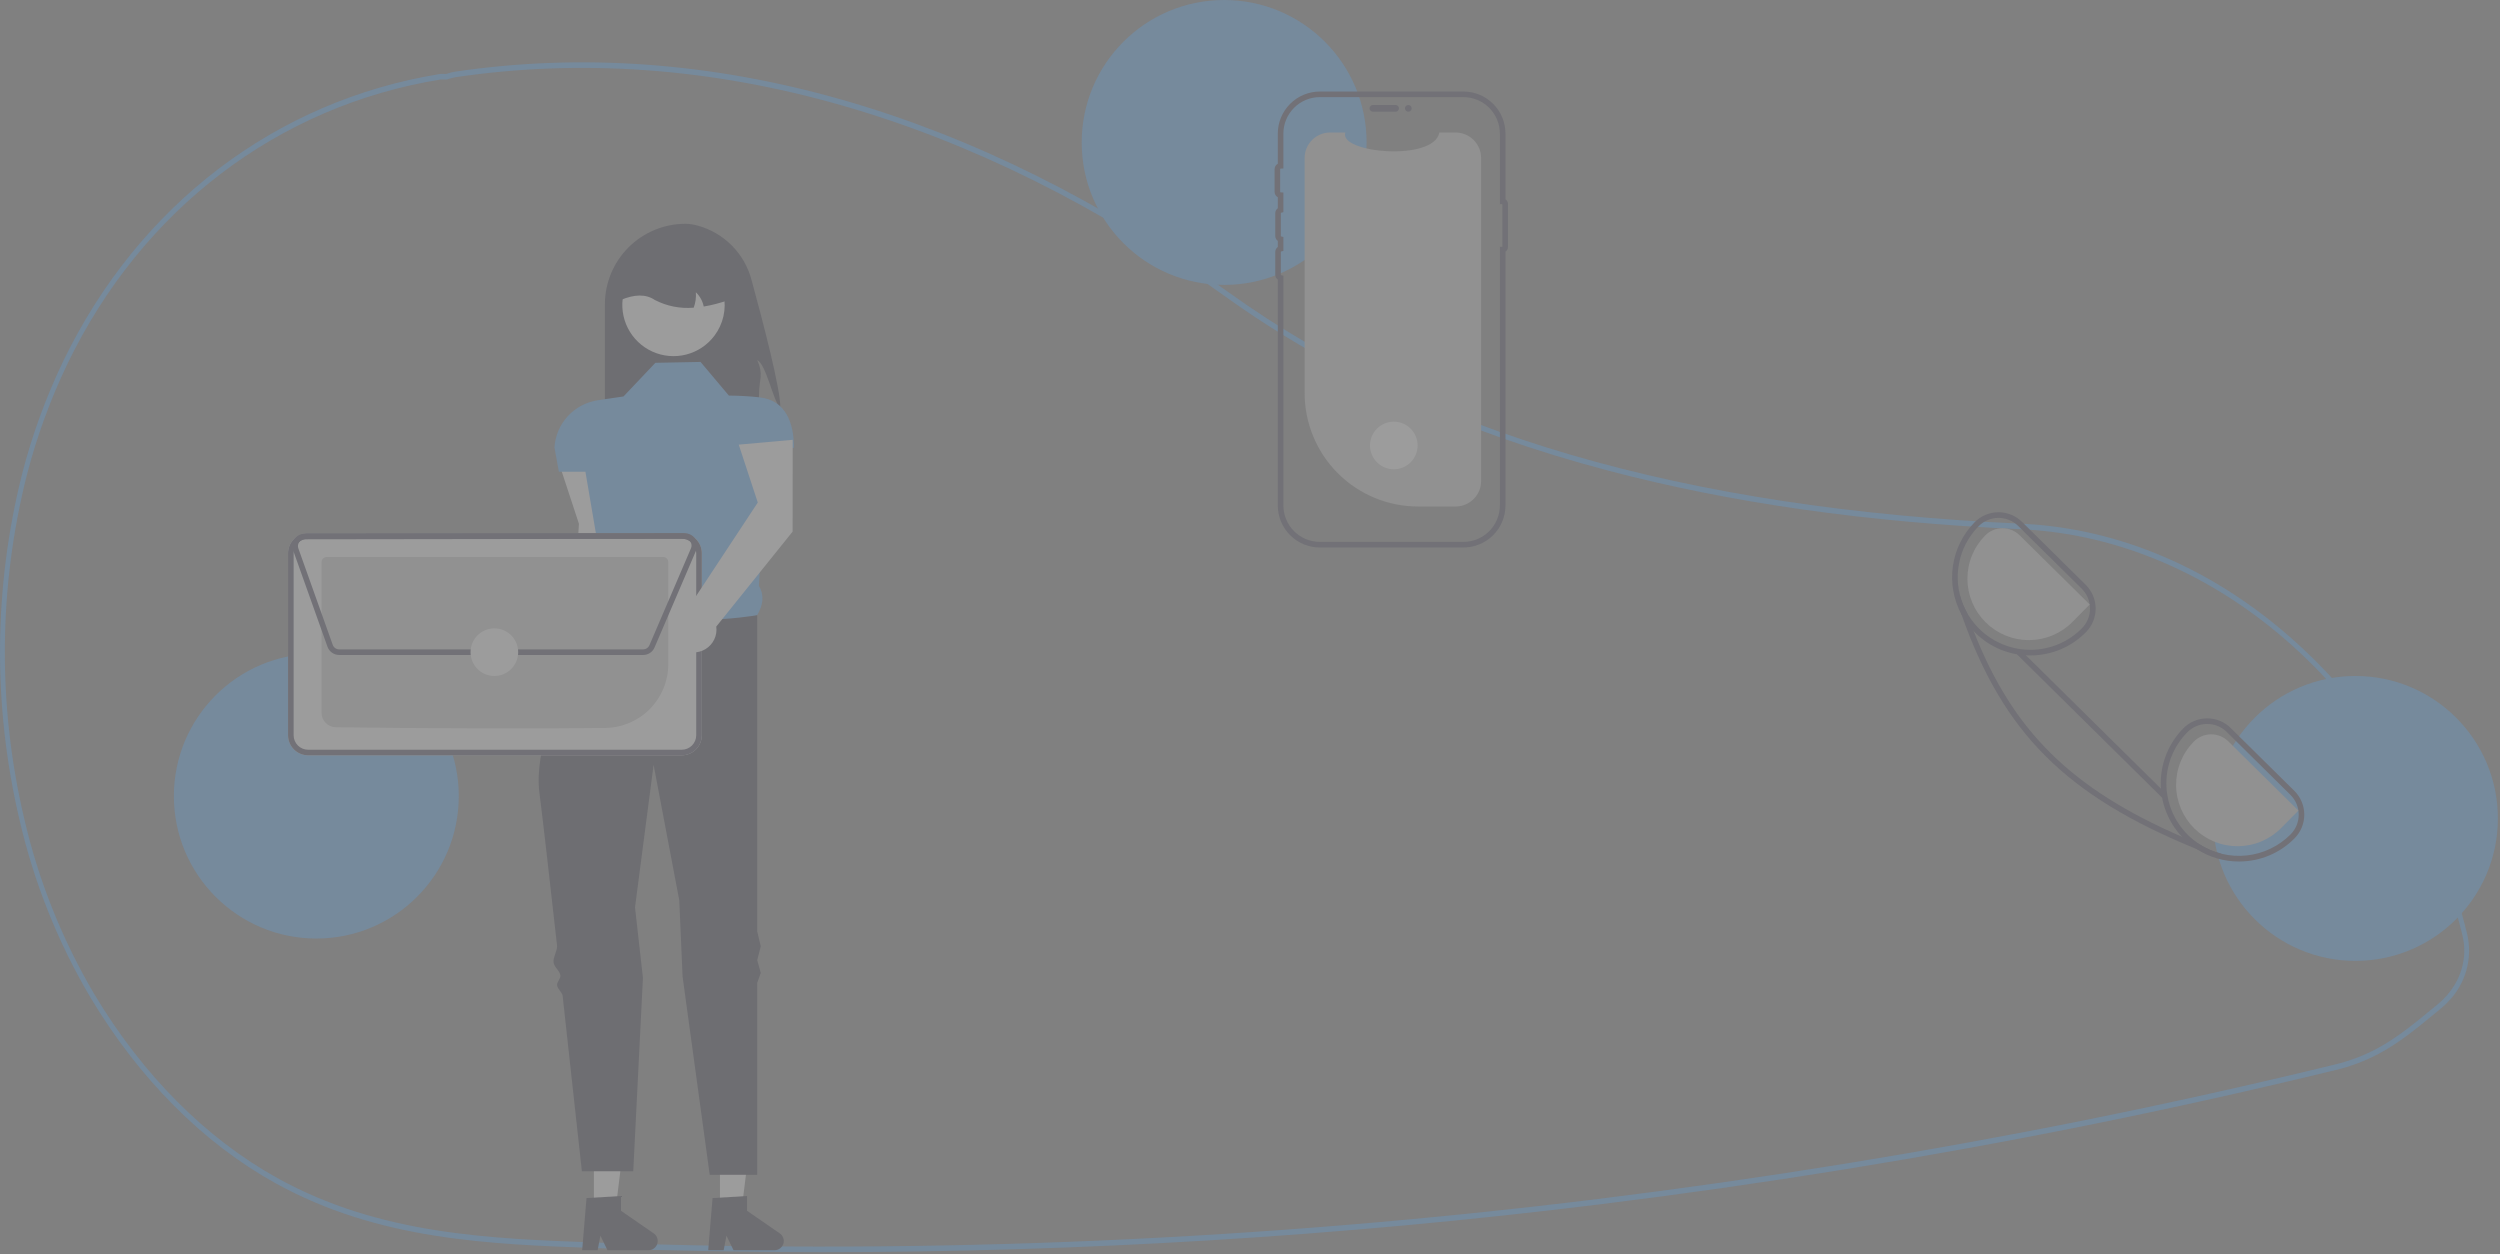 <svg width="895" height="449" viewBox="0 0 895 449" fill="none" xmlns="http://www.w3.org/2000/svg">
<rect x="0" y="0" width="895" height="449" fill="#808080" stroke="none"/>
<g opacity="0.22">
<path d="M294.489 448.282C267.506 448.282 240.563 447.799 213.661 446.833C175.22 445.452 135.471 444.025 98.525 423.534C72.68 409.201 49.79 386.205 32.331 357.03C20.661 337.256 12.105 315.803 6.962 293.426C-2.632 252.684 -2.306 210.235 7.914 169.646C11.496 155.73 16.433 142.199 22.655 129.246C49.599 73.452 98.74 36 157.481 26.492C157.966 26.429 158.457 26.419 158.944 26.461C159.209 26.475 159.472 26.49 159.74 26.479L160.086 26.369C160.972 26.061 161.882 25.827 162.807 25.671C253.401 12.184 349.172 39.472 439.759 104.584C509.801 154.935 602.627 182.049 723.54 187.473L725.257 187.563C758.917 189.497 791.475 203.374 819.417 227.696C846.997 251.702 867.704 283.73 879.301 320.32C880.727 324.781 882.034 329.425 883.185 334.121C884.258 338.485 884.182 343.053 882.966 347.38C881.749 351.707 879.434 355.645 876.244 358.811V358.82L875.943 359.13C875.219 359.85 874.456 360.542 873.676 361.185L872.759 361.941C865.032 368.306 858.929 373.335 851.624 377.24C846.753 379.827 841.572 381.783 836.206 383.061C806.74 390.245 776.818 396.905 747.27 402.858C689.885 414.428 630.988 423.973 572.216 431.226C480.076 442.587 387.327 448.283 294.489 448.282ZM158.257 28.437C158.077 28.435 157.897 28.447 157.718 28.473C99.526 37.892 50.849 74.977 24.174 130.218C18.013 143.043 13.124 156.44 9.578 170.218C-0.548 210.447 -0.871 252.52 8.637 292.899C13.73 315.062 22.204 336.31 33.761 355.895C51.049 384.784 73.705 407.55 99.279 421.731C135.893 442.039 175.455 443.46 213.715 444.833C333.378 449.108 453.191 443.894 572.03 429.238C630.765 421.989 689.623 412.451 746.97 400.887C776.499 394.939 806.4 388.284 835.846 381.104C841.082 379.858 846.139 377.95 850.893 375.426C858.05 371.599 864.095 366.619 871.748 360.314L872.665 359.559C873.335 359.006 873.993 358.414 874.623 357.799L874.804 357.609C881.093 351.27 883.539 342.907 881.514 334.665V334.664C880.374 330.017 879.081 325.424 877.67 321.009C853.98 246.262 792.696 193.439 725.174 189.561L723.466 189.471C668.235 186.993 619.903 180.128 575.715 168.481C522.965 154.579 476.914 133.651 438.839 106.281C348.597 41.418 253.226 14.231 163.028 27.654C162.185 27.799 161.356 28.014 160.549 28.297L159.926 28.471C159.573 28.487 159.218 28.483 158.865 28.458C158.656 28.448 158.455 28.437 158.257 28.437Z" fill="#53ACFF"/>
<path d="M279.322 146.055C276.824 143.659 274.269 130.294 271.08 128.937C273.464 134.206 271.733 135.601 271.72 141.383C271.75 144.666 271.367 147.94 270.579 151.128H216.555V108.966C216.555 105.177 217.301 101.426 218.75 97.926C220.2 94.426 222.325 91.246 225.004 88.567C227.682 85.888 230.863 83.763 234.363 82.314C237.863 80.864 241.614 80.118 245.402 80.118C246.848 80.146 248.285 80.357 249.678 80.744C254.322 81.998 258.554 84.451 261.95 87.856C265.347 91.262 267.788 95.501 269.029 100.148C273.147 115.202 279.697 140.259 279.322 146.055Z" fill="#2F2E41"/>
<path d="M219.727 197.923L219.754 165.06L200.436 166.786L207.254 187.513L204.063 239.609C202.515 239.956 201.102 240.746 199.996 241.883C198.89 243.019 198.138 244.453 197.833 246.009C197.527 247.566 197.681 249.177 198.276 250.648C198.87 252.118 199.88 253.384 201.181 254.29C202.483 255.196 204.02 255.705 205.605 255.753C207.19 255.801 208.755 255.386 210.109 254.56C211.463 253.734 212.547 252.532 213.23 251.101C213.912 249.669 214.164 248.07 213.953 246.498L219.727 197.923Z" fill="white"/>
<path d="M257.74 432.76L265.544 432.759L269.257 402.657H257.738L257.74 432.76Z" fill="white"/>
<path d="M255.099 428.91L267.436 428.174V433.46L279.165 441.56C279.744 441.96 280.181 442.535 280.41 443.2C280.64 443.866 280.65 444.588 280.441 445.26C280.231 445.932 279.813 446.519 279.245 446.937C278.678 447.354 277.993 447.579 277.289 447.579H262.601L260.069 442.35L259.081 447.579H253.543L255.099 428.91Z" fill="#2F2E41"/>
<path d="M212.614 432.76L220.419 432.759L224.131 402.657H212.613L212.614 432.76Z" fill="white"/>
<path d="M209.974 428.91L222.311 428.174V433.46L234.04 441.56C234.619 441.96 235.056 442.535 235.285 443.2C235.515 443.866 235.525 444.588 235.316 445.26C235.106 445.932 234.688 446.519 234.12 446.937C233.553 447.354 232.868 447.579 232.164 447.579H217.476L214.944 442.35L213.956 447.579H208.418L209.974 428.91Z" fill="#2F2E41"/>
<path d="M250.79 129.571L234.623 129.888L223.211 141.935L214.062 143.276C209.923 143.883 206.118 145.893 203.283 148.968C200.447 152.044 198.753 155.999 198.484 160.174L200.069 168.88H209.58L215.081 201.183C212.942 206.634 212.797 210.937 217.188 212.627L230.819 238.304L271.079 220.235C273.12 216.725 273.775 213.199 271.688 209.771L274.566 160.321H284.243C284.243 151.072 281.115 143.275 271.924 142.246C268.274 141.851 264.606 141.641 260.935 141.618L250.79 129.571Z" fill="#53ACFF"/>
<path d="M271.08 220.235C271.08 220.235 231.771 227.209 217.189 212.627C217.189 212.627 215.708 215.14 213.478 219.308C212.836 220.507 211.597 221.319 210.849 222.771C210.169 224.091 208.419 225.713 207.679 227.21C207.083 228.414 208.039 229.987 207.419 231.288C199.951 246.952 191.226 269.047 193.096 283.636C194.303 293.045 196.794 314.938 199.418 338.453C199.623 340.29 197.962 342.65 198.168 344.502C198.363 346.248 200.424 347.485 200.618 349.236C200.747 350.398 199.308 351.583 199.436 352.744C199.578 354.017 201.287 355.266 201.427 356.534C205.022 389.002 208.313 419.315 208.313 419.315H226.699L230.168 350.083L227.333 324.847L233.99 273.809L243.183 322.311L244.366 349.608L254.081 420.583H271.08V351.875L272.348 348.306L271.08 343.728L272.348 338.796L271.08 333.424V220.235Z" fill="#2F2E41"/>
<path d="M255.756 120.196C253.252 123.523 249.689 125.897 245.655 126.929C241.62 127.96 237.355 127.587 233.561 125.871C229.767 124.154 226.671 121.197 224.782 117.486C222.894 113.775 222.325 109.531 223.171 105.454C224.016 101.376 226.225 97.709 229.433 95.054C232.642 92.4 236.658 90.917 240.822 90.85C244.985 90.784 249.048 92.137 252.339 94.688C255.631 97.238 257.956 100.833 258.931 104.882C258.984 105.101 259.028 105.32 259.072 105.546C259.587 108.084 259.558 110.702 258.986 113.227C258.415 115.752 257.314 118.128 255.756 120.196Z" fill="white"/>
<path d="M251.933 109.739C251.545 107.788 250.561 106.005 249.118 104.635C249.261 106.505 249.001 108.384 248.358 110.145C243.538 110.572 238.696 109.613 234.403 107.381C231.17 105.187 227.055 105.377 222.262 107.381C222.261 105.049 222.72 102.741 223.612 100.587C224.504 98.433 225.812 96.476 227.461 94.827C229.109 93.179 231.066 91.871 233.22 90.979C235.374 90.087 237.683 89.628 240.014 89.628H243.184C247.892 89.629 252.407 91.5 255.736 94.829C259.065 98.158 260.936 102.673 260.936 107.381C258.011 108.43 254.998 109.219 251.933 109.739Z" fill="#2F2E41"/>
<path d="M113.246 336C141.413 336 164.246 313.167 164.246 285C164.246 256.833 141.413 234 113.246 234C85.08 234 62.246 256.833 62.246 285C62.246 313.167 85.08 336 113.246 336Z" fill="#53ACFF"/>
<path d="M438.246 102C466.413 102 489.246 79.166 489.246 51C489.246 22.834 466.413 0 438.246 0C410.08 0 387.246 22.834 387.246 51C387.246 79.166 410.08 102 438.246 102Z" fill="#53ACFF"/>
<path d="M843.246 344C871.413 344 894.246 321.167 894.246 293C894.246 264.833 871.413 242 843.246 242C815.08 242 792.246 264.833 792.246 293C792.246 321.167 815.08 344 843.246 344Z" fill="#53ACFF"/>
<path d="M530.244 56.562V172.208C530.245 174.61 529.297 176.915 527.608 178.623C525.918 180.33 523.623 181.302 521.221 181.327C521.188 181.331 521.154 181.332 521.121 181.331H507.661C496.892 181.331 486.563 177.053 478.948 169.438C471.333 161.823 467.055 151.494 467.055 140.725V56.562C467.055 54.142 468.016 51.822 469.727 50.111C471.438 48.4 473.758 47.438 476.178 47.438H481.632C479.105 54.809 513.397 57.912 515.28 47.438H521.121C523.541 47.438 525.861 48.4 527.572 50.111C529.283 51.822 530.244 54.142 530.244 56.562Z" fill="#CCCCCC"/>
<path d="M490.301 38.791C490.301 38.474 490.427 38.17 490.651 37.946C490.876 37.722 491.179 37.596 491.496 37.595H499.627C499.943 37.596 500.247 37.722 500.47 37.947C500.694 38.171 500.819 38.474 500.819 38.791C500.819 39.107 500.694 39.411 500.47 39.635C500.247 39.859 499.943 39.986 499.627 39.986H491.496C491.179 39.986 490.876 39.86 490.651 39.636C490.427 39.412 490.301 39.108 490.301 38.791Z" fill="#3F3D56"/>
<path d="M523.914 196H472.498C468.508 195.995 464.684 194.409 461.863 191.588C459.042 188.768 457.456 184.943 457.451 180.954V100.113C457.169 99.91 456.939 99.643 456.78 99.334C456.622 99.024 456.54 98.681 456.54 98.334V90.204C456.54 89.856 456.622 89.513 456.78 89.204C456.939 88.895 457.169 88.628 457.451 88.425V86.243C457.169 86.04 456.939 85.773 456.78 85.464C456.622 85.155 456.54 84.812 456.54 84.465V76.334C456.54 75.987 456.622 75.644 456.78 75.335C456.939 75.025 457.169 74.758 457.451 74.556V70.612C457.103 70.425 456.811 70.146 456.609 69.806C456.406 69.466 456.3 69.078 456.301 68.682V60.552C456.3 60.156 456.406 59.767 456.609 59.427C456.811 59.087 457.103 58.809 457.451 58.621V47.815C457.456 43.826 459.043 40.001 461.863 37.181C464.684 34.36 468.508 32.773 472.498 32.769H523.914C527.903 32.773 531.727 34.36 534.548 37.181C537.368 40.002 538.955 43.826 538.959 47.815V71.371C539.23 71.541 539.454 71.776 539.609 72.056C539.764 72.335 539.845 72.65 539.845 72.969V88.472C539.845 88.792 539.764 89.106 539.609 89.386C539.454 89.665 539.23 89.901 538.959 90.071V180.954C538.955 184.943 537.368 188.767 534.548 191.588C531.727 194.409 527.903 195.995 523.914 196ZM472.498 34.769C469.039 34.773 465.723 36.149 463.277 38.594C460.831 41.04 459.455 44.356 459.451 47.815V60.323L458.489 60.36C458.439 60.362 458.392 60.383 458.357 60.418C458.322 60.454 458.302 60.502 458.301 60.552V68.682C458.302 68.732 458.322 68.78 458.357 68.815C458.392 68.851 458.439 68.872 458.489 68.874L459.451 68.911V75.96L458.69 76.147C458.648 76.157 458.611 76.181 458.584 76.215C458.556 76.249 458.541 76.291 458.54 76.334V84.465C458.541 84.508 458.556 84.55 458.584 84.584C458.611 84.617 458.648 84.641 458.69 84.651L459.451 84.839V89.829L458.69 90.017C458.648 90.027 458.611 90.051 458.584 90.085C458.556 90.118 458.541 90.16 458.54 90.204V98.334C458.541 98.377 458.556 98.419 458.583 98.453C458.611 98.487 458.648 98.511 458.69 98.521L459.451 98.708V180.954C459.455 184.413 460.831 187.729 463.277 190.175C465.723 192.62 469.039 193.996 472.498 194H523.914C527.372 193.996 530.688 192.62 533.134 190.174C535.58 187.729 536.955 184.413 536.959 180.954V88.358H537.845V73.084H536.959V47.815C536.955 44.356 535.58 41.04 533.134 38.594C530.688 36.149 527.372 34.773 523.914 34.769L472.498 34.769Z" fill="#3F3D56"/>
<path d="M504.172 39.986C504.833 39.986 505.368 39.451 505.368 38.791C505.368 38.13 504.833 37.595 504.172 37.595C503.512 37.595 502.977 38.13 502.977 38.791C502.977 39.451 503.512 39.986 504.172 39.986Z" fill="#3F3D56"/>
<path d="M244.078 270.403H110.291C108.391 270.398 106.57 269.641 105.227 268.298C103.883 266.954 103.126 265.134 103.121 263.234V198.045C103.126 196.145 103.883 194.324 105.226 192.981C106.57 191.637 108.39 190.88 110.29 190.875H244.077C245.977 190.88 247.798 191.637 249.141 192.98C250.485 194.323 251.242 196.144 251.247 198.044V263.233C251.242 265.133 250.485 266.954 249.142 268.297C247.799 269.641 245.978 270.398 244.078 270.403Z" fill="white"/>
<path d="M244.078 270.403H110.291C108.391 270.398 106.57 269.641 105.227 268.298C103.883 266.954 103.126 265.134 103.121 263.234V198.045C103.126 196.145 103.883 194.324 105.226 192.981C106.57 191.637 108.39 190.88 110.29 190.875H244.077C245.977 190.88 247.798 191.637 249.141 192.98C250.485 194.323 251.242 196.144 251.247 198.044V263.233C251.242 265.133 250.485 266.954 249.142 268.297C247.799 269.641 245.978 270.398 244.078 270.403ZM110.291 192.875C108.921 192.879 107.608 193.425 106.639 194.394C105.671 195.363 105.125 196.676 105.121 198.046V263.233C105.125 264.603 105.671 265.916 106.64 266.885C107.609 267.853 108.922 268.399 110.292 268.403H244.076C245.446 268.399 246.759 267.853 247.728 266.884C248.697 265.915 249.243 264.602 249.247 263.232V198.045C249.243 196.675 248.697 195.362 247.728 194.393C246.759 193.425 245.446 192.879 244.076 192.875L110.291 192.875Z" fill="#3F3D56"/>
<path d="M184.355 260.769C157.969 260.769 130.456 260.517 120.191 260.354C118.84 260.326 117.554 259.771 116.607 258.808C115.659 257.845 115.126 256.549 115.121 255.198V201.237C115.122 200.753 115.314 200.289 115.655 199.947C115.997 199.604 116.46 199.411 116.944 199.409H237.42C237.903 199.41 238.367 199.602 238.71 199.943C239.052 200.285 239.245 200.748 239.247 201.232V237.844C239.225 243.82 236.861 249.55 232.662 253.803C228.464 258.057 222.766 260.495 216.79 260.596C207.223 260.721 195.894 260.769 184.355 260.769Z" fill="#CCCCCC"/>
<path d="M230.265 234.48H121.406C120.494 234.477 119.606 234.194 118.861 233.669C118.116 233.144 117.55 232.402 117.242 231.544L104.92 196.978C104.683 196.311 104.609 195.597 104.705 194.896C104.8 194.195 105.063 193.527 105.47 192.948C105.878 192.37 106.418 191.897 107.046 191.57C107.673 191.244 108.37 191.073 109.078 191.071L245.15 190.882C245.797 190.881 246.436 191.022 247.023 191.295C247.609 191.569 248.128 191.967 248.544 192.463C248.96 192.958 249.262 193.539 249.428 194.164C249.595 194.789 249.623 195.443 249.51 196.08L249.615 196.124L249.224 197.036L249.22 197.045L234.325 231.8C233.986 232.596 233.42 233.274 232.698 233.751C231.976 234.227 231.13 234.481 230.265 234.48ZM245.157 192.882L109.082 193.071C108.694 193.072 108.313 193.166 107.969 193.345C107.625 193.523 107.329 193.782 107.105 194.099C106.882 194.416 106.738 194.782 106.686 195.166C106.634 195.55 106.674 195.941 106.804 196.307L119.125 230.872C119.294 231.341 119.604 231.748 120.013 232.036C120.421 232.323 120.908 232.478 121.407 232.48H230.265C230.739 232.48 231.202 232.341 231.597 232.081C231.992 231.82 232.301 231.449 232.487 231.013L247.382 196.257C247.54 195.889 247.604 195.487 247.569 195.088C247.533 194.689 247.399 194.305 247.178 193.97C246.958 193.636 246.657 193.361 246.305 193.171C245.952 192.981 245.557 192.882 245.157 192.882Z" fill="#3F3D56"/>
<path d="M176.981 242.004C181.689 242.004 185.505 238.188 185.505 233.48C185.505 228.772 181.689 224.956 176.981 224.956C172.273 224.956 168.457 228.772 168.457 233.48C168.457 238.188 172.273 242.004 176.981 242.004Z" fill="white"/>
<path d="M498.981 168.004C503.689 168.004 507.505 164.188 507.505 159.48C507.505 154.772 503.689 150.956 498.981 150.956C494.273 150.956 490.457 154.772 490.457 159.48C490.457 164.188 494.273 168.004 498.981 168.004Z" fill="white"/>
<path d="M821.375 283.12L798.605 260.64C797.497 259.537 796.182 258.663 794.735 258.07C793.288 257.476 791.739 257.174 790.175 257.18H790.095C788.52 257.184 786.961 257.501 785.509 258.112C784.057 258.723 782.74 259.617 781.635 260.74C776.544 265.892 773.648 272.818 773.557 280.061C773.466 287.304 776.186 294.3 781.145 299.58C781.385 299.84 781.635 300.09 781.885 300.34C783.27 301.716 784.799 302.94 786.445 303.99C790.947 306.898 796.196 308.437 801.555 308.42H801.725C805.404 308.407 809.043 307.665 812.433 306.237C815.823 304.809 818.897 302.723 821.475 300.1C823.71 297.833 824.954 294.772 824.935 291.589C824.917 288.406 823.636 285.36 821.375 283.12ZM820.055 298.69C815.828 302.949 810.261 305.62 804.294 306.254C798.327 306.888 792.323 305.445 787.295 302.17C785.857 301.218 784.514 300.13 783.285 298.92C778.379 294.074 775.598 287.478 775.555 280.582C775.512 273.687 778.21 267.056 783.055 262.15C783.976 261.211 785.075 260.465 786.287 259.955C787.499 259.445 788.8 259.182 790.115 259.18H790.175C791.477 259.175 792.767 259.427 793.972 259.921C795.176 260.416 796.272 261.142 797.195 262.06L819.965 284.55C821.85 286.414 822.918 288.95 822.935 291.601C822.952 294.252 821.916 296.802 820.055 298.69Z" fill="#3F3D56"/>
<path d="M746.666 209.34L723.896 186.85C721.655 184.626 718.623 183.382 715.466 183.39H715.396C713.818 183.396 712.258 183.715 710.804 184.327C709.35 184.94 708.032 185.835 706.926 186.96C702.717 191.234 699.988 196.745 699.138 202.683C698.289 208.622 699.364 214.676 702.206 219.96L702.216 219.97C703.388 222.131 704.845 224.125 706.546 225.9C706.736 226.12 706.956 226.34 707.176 226.56C712.405 231.75 719.478 234.656 726.846 234.64H727.026C730.705 234.624 734.344 233.88 737.734 232.45C741.124 231.021 744.197 228.934 746.776 226.31C747.883 225.188 748.758 223.86 749.352 222.4C749.946 220.94 750.246 219.378 750.236 217.802C750.226 216.226 749.905 214.668 749.293 213.216C748.68 211.764 747.787 210.447 746.666 209.34ZM745.346 224.91C742.952 227.345 740.1 229.281 736.954 230.608C733.808 231.935 730.43 232.625 727.016 232.64H726.846C721.718 232.638 716.706 231.12 712.438 228.276C708.171 225.433 704.84 221.391 702.864 216.66C700.888 211.928 700.355 206.718 701.332 201.684C702.309 196.651 704.753 192.018 708.356 188.37C710.22 186.485 712.756 185.417 715.407 185.4C718.058 185.383 720.608 186.419 722.496 188.28L745.266 210.76C747.15 212.627 748.216 215.166 748.231 217.818C748.246 220.471 747.208 223.021 745.346 224.91Z" fill="#3F3D56"/>
<path d="M822.83 290.187L797.727 265.394C796.081 263.772 793.859 262.869 791.548 262.883C789.237 262.897 787.026 263.828 785.4 265.47C783.366 267.525 781.757 269.96 780.665 272.637C779.573 275.314 779.019 278.18 779.036 281.071C779.052 283.963 779.638 286.822 780.76 289.487C781.882 292.151 783.519 294.568 785.576 296.6C787.633 298.631 790.07 300.238 792.748 301.327C795.426 302.416 798.293 302.966 801.184 302.947C804.075 302.927 806.934 302.338 809.597 301.213C812.26 300.088 814.676 298.449 816.705 296.389L822.83 290.187Z" fill="#CCCCCC"/>
<path d="M748.123 216.404L723.02 191.61C721.374 189.988 719.152 189.085 716.841 189.099C714.53 189.114 712.319 190.044 710.693 191.687C708.659 193.741 707.05 196.177 705.958 198.854C704.866 201.531 704.312 204.397 704.328 207.288C704.345 210.179 704.931 213.038 706.053 215.703C707.175 218.367 708.812 220.784 710.869 222.816C712.926 224.848 715.363 226.454 718.041 227.543C720.719 228.632 723.586 229.183 726.477 229.163C729.368 229.143 732.227 228.554 734.89 227.429C737.553 226.304 739.969 224.665 741.998 222.606L748.123 216.404Z" fill="#CCCCCC"/>
<path d="M795.247 305.63L794.647 307.21C791.827 306.14 789.093 305.067 786.447 303.99C739.567 284.86 717.187 262.47 702.217 219.97L702.207 219.96C701.497 217.96 700.807 215.913 700.137 213.82L701.717 213.31C702.245 215.323 703.017 217.264 704.017 219.09C704.837 221.42 705.68 223.69 706.547 225.9C720.617 261.77 741.367 282.27 781.147 299.58C783.147 300.45 785.197 301.313 787.297 302.17C789.735 303.759 792.422 304.928 795.247 305.63Z" fill="#3F3D56"/>
<path d="M723.476 232.82L722.07 234.243L774.008 285.541L775.414 284.118L723.476 232.82Z" fill="#3F3D56"/>
<path d="M283.76 190.315L283.787 157.452L264.469 159.178L271.287 179.905L246.539 217.419C244.992 217.766 243.579 218.556 242.473 219.693C241.366 220.829 240.615 222.263 240.309 223.819C240.004 225.376 240.158 226.987 240.752 228.457C241.347 229.928 242.356 231.193 243.658 232.1C244.959 233.006 246.496 233.514 248.082 233.562C249.667 233.61 251.232 233.196 252.586 232.37C253.94 231.544 255.024 230.342 255.706 228.91C256.389 227.479 256.64 225.879 256.429 224.308L283.76 190.315Z" fill="white"/>
</g>
</svg>
